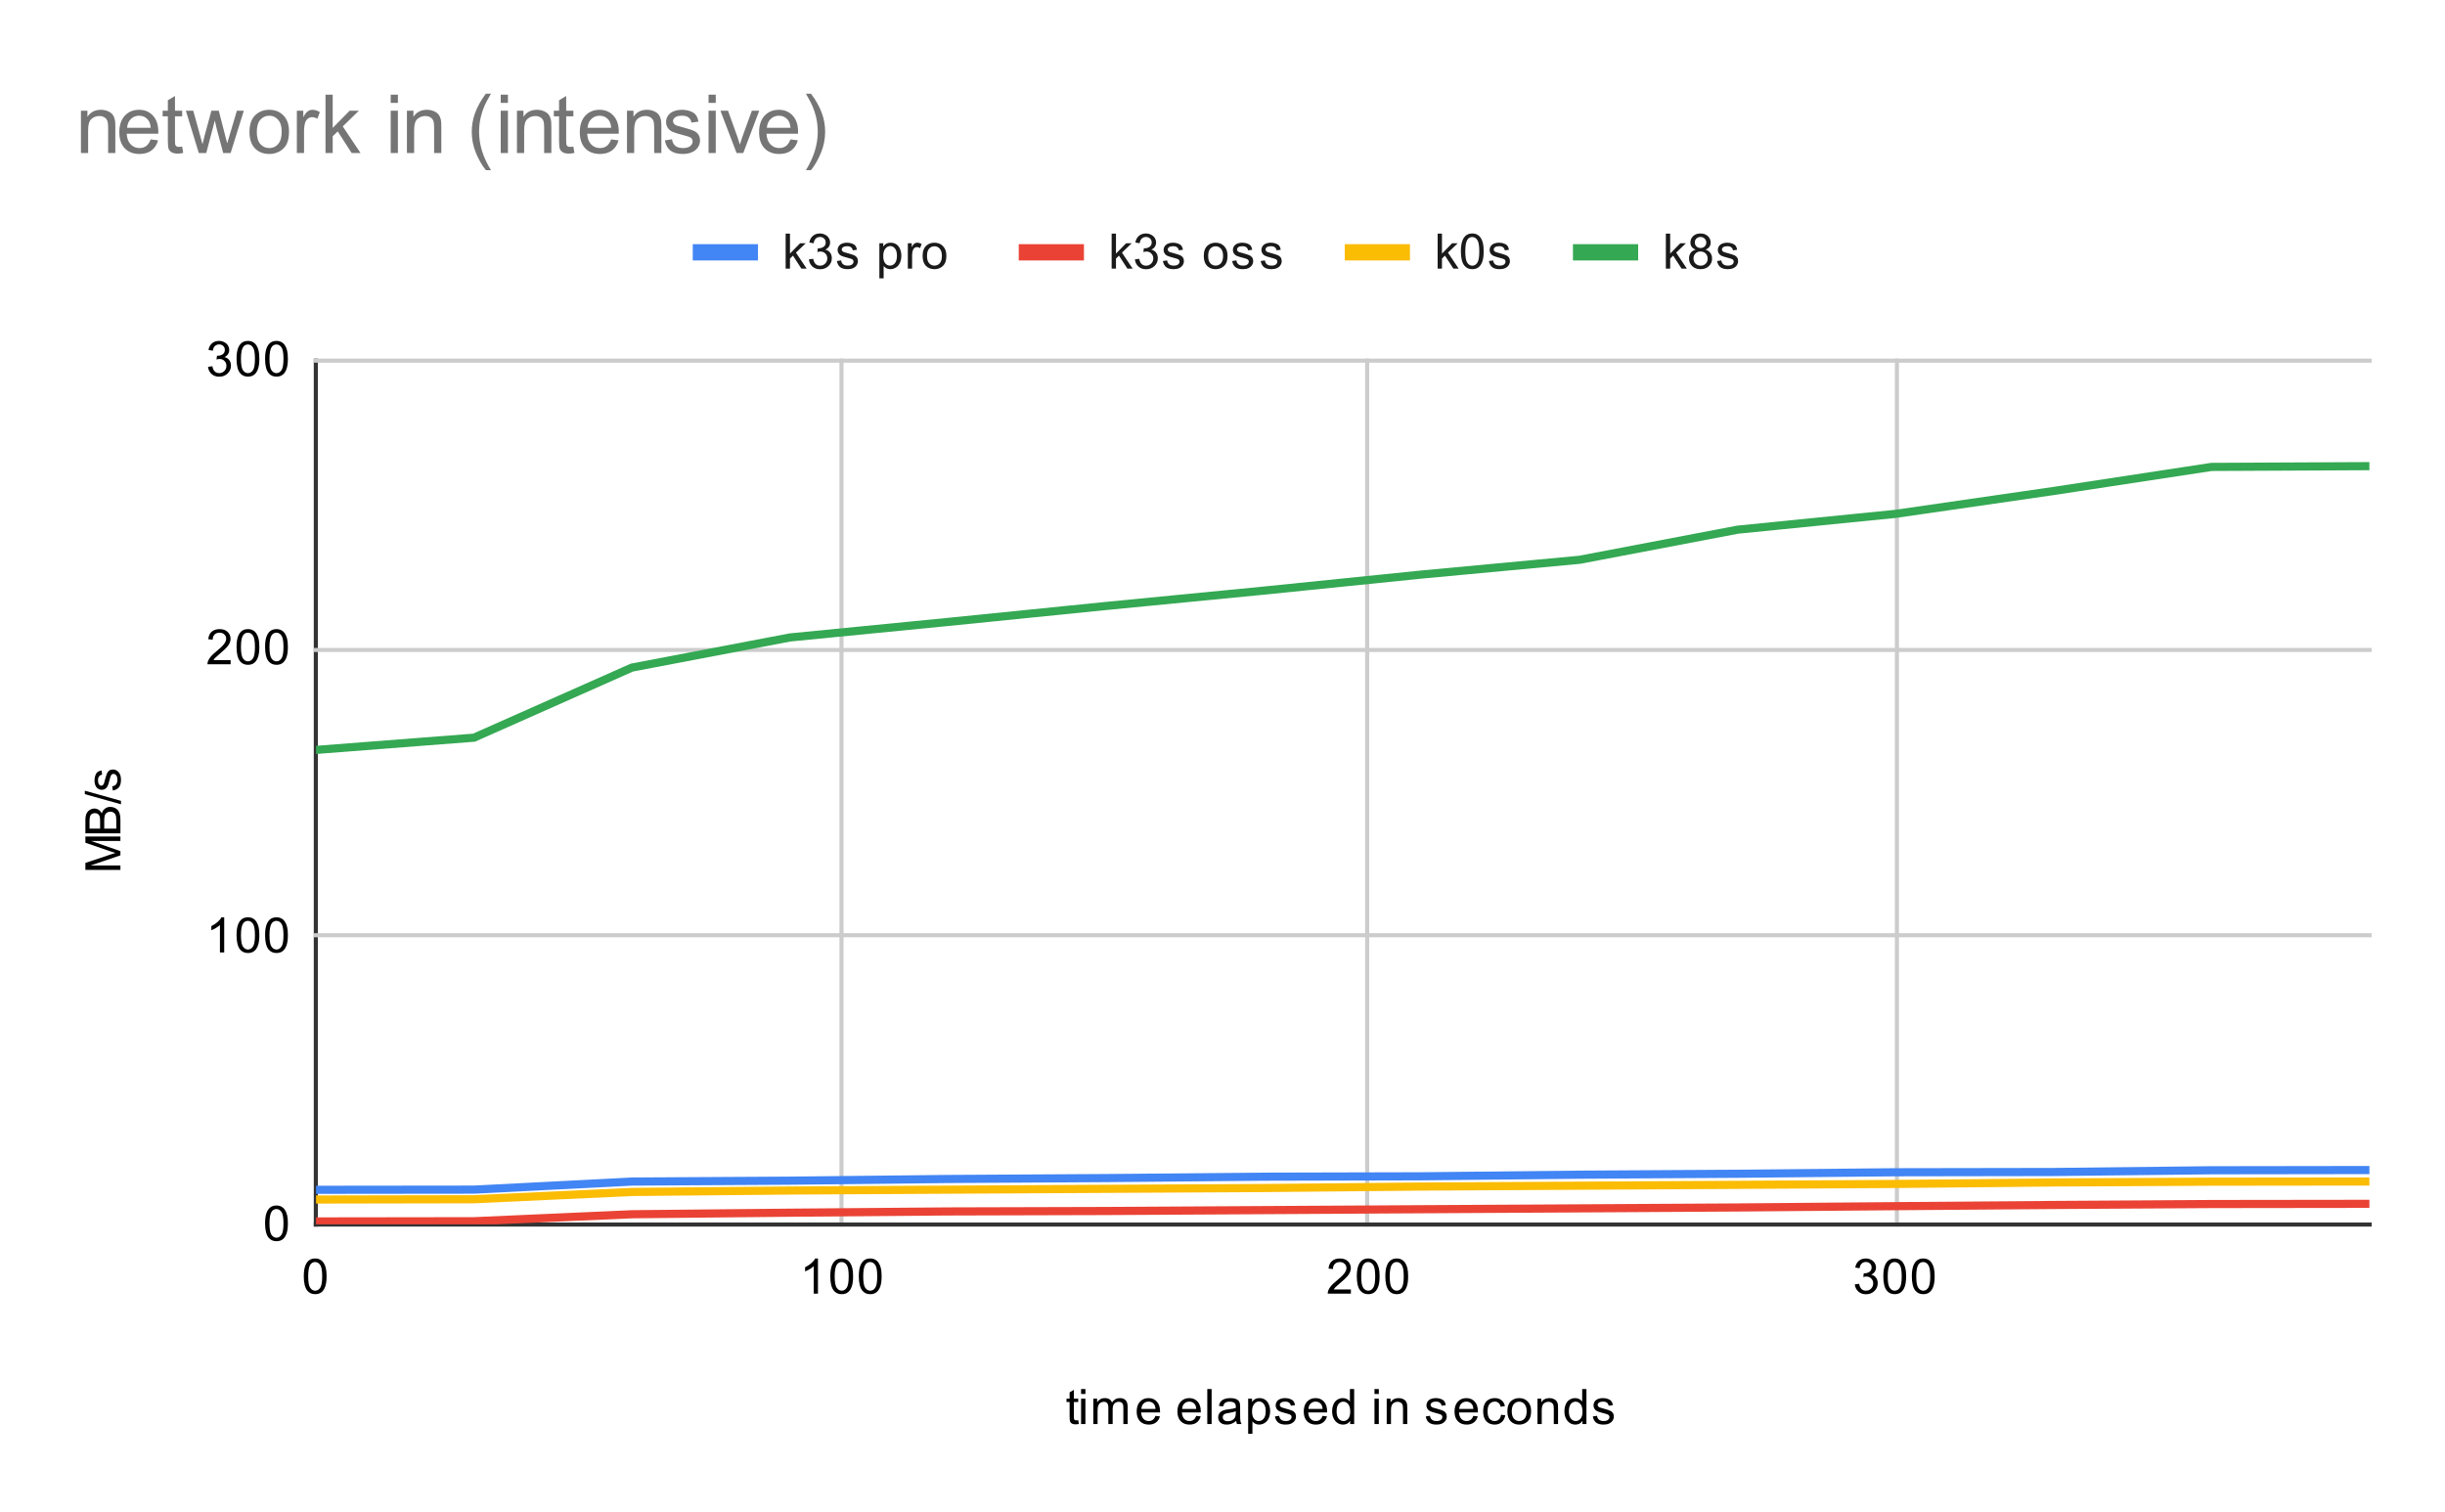 <svg version="1.1" viewBox="0.0 0.0 600.0 371.0" fill="none" stroke="none" stroke-linecap="square" stroke-miterlimit="10" width="600" height="371" xmlns:xlink="http://www.w3.org/1999/xlink" xmlns="http://www.w3.org/2000/svg"><path fill="#ffffff" d="M0 0L600.0 0L600.0 371.0L0 371.0L0 0Z" fill-rule="nonzero"/><path stroke="#333333" stroke-width="1.0" stroke-linecap="butt" d="M77.5 88.5L77.5 300.5" fill-rule="nonzero"/><path stroke="#cccccc" stroke-width="1.0" stroke-linecap="butt" d="M206.5 88.5L206.5 300.5" fill-rule="nonzero"/><path stroke="#cccccc" stroke-width="1.0" stroke-linecap="butt" d="M335.5 88.5L335.5 300.5" fill-rule="nonzero"/><path stroke="#cccccc" stroke-width="1.0" stroke-linecap="butt" d="M465.5 88.5L465.5 300.5" fill-rule="nonzero"/><path stroke="#333333" stroke-width="1.0" stroke-linecap="butt" d="M77.5 300.5L581.5 300.5" fill-rule="nonzero"/><path stroke="#cccccc" stroke-width="1.0" stroke-linecap="butt" d="M77.5 229.5L581.5 229.5" fill-rule="nonzero"/><path stroke="#cccccc" stroke-width="1.0" stroke-linecap="butt" d="M77.5 159.5L581.5 159.5" fill-rule="nonzero"/><path stroke="#cccccc" stroke-width="1.0" stroke-linecap="butt" d="M77.5 88.5L581.5 88.5" fill-rule="nonzero"/><clipPath id="id_0"><path d="M77.55 88.283L581.45 88.283L581.45 300.45L77.55 300.45L77.55 88.283Z" clip-rule="nonzero"/></clipPath><path stroke="#4285f4" stroke-width="2.0" stroke-linecap="butt" clip-path="url(#id_0)" d="M77.55 291.976L116.312 291.933L155.073 289.952L193.835 289.731L232.596 289.319L271.358 289.097L310.119 288.756L348.881 288.66L387.642 288.263L426.404 288.035L465.165 287.667L503.927 287.603L542.688 287.178L581.45 287.123" fill-rule="nonzero"/><path stroke="#ea4335" stroke-width="2.0" stroke-linecap="butt" clip-path="url(#id_0)" d="M77.55 299.736L116.312 299.683L155.073 297.972L193.835 297.592L232.596 297.283L271.358 297.177L310.119 296.959L348.881 296.739L387.642 296.529L426.404 296.308L465.165 295.99L503.927 295.7L542.688 295.465L581.45 295.417" fill-rule="nonzero"/><path stroke="#fbbc04" stroke-width="2.0" stroke-linecap="butt" clip-path="url(#id_0)" d="M77.55 294.36L116.312 294.289L155.073 292.505L193.835 292.151L232.596 291.94L271.358 291.738L310.119 291.539L348.881 291.174L387.642 290.969L426.404 290.756L465.165 290.537L503.927 290.175L542.688 289.98L581.45 289.935" fill-rule="nonzero"/><path stroke="#34a853" stroke-width="2.0" stroke-linecap="butt" clip-path="url(#id_0)" d="M77.55 184.027L116.312 181.025L155.073 163.821L193.835 156.433L232.596 152.624L271.358 148.712L310.119 144.936L348.881 140.989L387.642 137.369L426.404 129.982L465.165 126.1L503.927 120.489L542.688 114.579L581.45 114.391" fill-rule="nonzero"/><path fill="#000000" fill-opacity="0.0" clip-path="url(#id_0)" d="M80.55 291.976C80.55 293.633 79.207 294.976 77.55 294.976C75.893 294.976 74.55 293.633 74.55 291.976C74.55 290.319 75.893 288.976 77.55 288.976C79.207 288.976 80.55 290.319 80.55 291.976Z" fill-rule="nonzero"/><path fill="#000000" fill-opacity="0.0" clip-path="url(#id_0)" d="M119.312 291.933C119.312 293.589 117.968 294.933 116.312 294.933C114.655 294.933 113.312 293.589 113.312 291.933C113.312 290.276 114.655 288.933 116.312 288.933C117.968 288.933 119.312 290.276 119.312 291.933Z" fill-rule="nonzero"/><path fill="#000000" fill-opacity="0.0" clip-path="url(#id_0)" d="M158.073 289.952C158.073 291.609 156.73 292.952 155.073 292.952C153.416 292.952 152.073 291.609 152.073 289.952C152.073 288.295 153.416 286.952 155.073 286.952C156.73 286.952 158.073 288.295 158.073 289.952Z" fill-rule="nonzero"/><path fill="#000000" fill-opacity="0.0" clip-path="url(#id_0)" d="M196.835 289.731C196.835 291.388 195.491 292.731 193.835 292.731C192.178 292.731 190.835 291.388 190.835 289.731C190.835 288.074 192.178 286.731 193.835 286.731C195.491 286.731 196.835 288.074 196.835 289.731Z" fill-rule="nonzero"/><path fill="#000000" fill-opacity="0.0" clip-path="url(#id_0)" d="M235.596 289.319C235.596 290.976 234.253 292.319 232.596 292.319C230.939 292.319 229.596 290.976 229.596 289.319C229.596 287.663 230.939 286.319 232.596 286.319C234.253 286.319 235.596 287.663 235.596 289.319Z" fill-rule="nonzero"/><path fill="#000000" fill-opacity="0.0" clip-path="url(#id_0)" d="M274.358 289.097C274.358 290.754 273.015 292.097 271.358 292.097C269.701 292.097 268.358 290.754 268.358 289.097C268.358 287.441 269.701 286.097 271.358 286.097C273.015 286.097 274.358 287.441 274.358 289.097Z" fill-rule="nonzero"/><path fill="#000000" fill-opacity="0.0" clip-path="url(#id_0)" d="M313.119 288.756C313.119 290.413 311.776 291.756 310.119 291.756C308.462 291.756 307.119 290.413 307.119 288.756C307.119 287.099 308.462 285.756 310.119 285.756C311.776 285.756 313.119 287.099 313.119 288.756Z" fill-rule="nonzero"/><path fill="#000000" fill-opacity="0.0" clip-path="url(#id_0)" d="M351.881 288.66C351.881 290.317 350.538 291.66 348.881 291.66C347.224 291.66 345.881 290.317 345.881 288.66C345.881 287.003 347.224 285.66 348.881 285.66C350.538 285.66 351.881 287.003 351.881 288.66Z" fill-rule="nonzero"/><path fill="#000000" fill-opacity="0.0" clip-path="url(#id_0)" d="M390.642 288.263C390.642 289.92 389.299 291.263 387.642 291.263C385.985 291.263 384.642 289.92 384.642 288.263C384.642 286.606 385.985 285.263 387.642 285.263C389.299 285.263 390.642 286.606 390.642 288.263Z" fill-rule="nonzero"/><path fill="#000000" fill-opacity="0.0" clip-path="url(#id_0)" d="M429.404 288.035C429.404 289.692 428.061 291.035 426.404 291.035C424.747 291.035 423.404 289.692 423.404 288.035C423.404 286.378 424.747 285.035 426.404 285.035C428.061 285.035 429.404 286.378 429.404 288.035Z" fill-rule="nonzero"/><path fill="#000000" fill-opacity="0.0" clip-path="url(#id_0)" d="M468.165 287.667C468.165 289.324 466.822 290.667 465.165 290.667C463.509 290.667 462.165 289.324 462.165 287.667C462.165 286.01 463.509 284.667 465.165 284.667C466.822 284.667 468.165 286.01 468.165 287.667Z" fill-rule="nonzero"/><path fill="#000000" fill-opacity="0.0" clip-path="url(#id_0)" d="M506.927 287.603C506.927 289.26 505.584 290.603 503.927 290.603C502.27 290.603 500.927 289.26 500.927 287.603C500.927 285.946 502.27 284.603 503.927 284.603C505.584 284.603 506.927 285.946 506.927 287.603Z" fill-rule="nonzero"/><path fill="#000000" fill-opacity="0.0" clip-path="url(#id_0)" d="M545.688 287.178C545.688 288.834 544.345 290.178 542.688 290.178C541.032 290.178 539.688 288.834 539.688 287.178C539.688 285.521 541.032 284.178 542.688 284.178C544.345 284.178 545.688 285.521 545.688 287.178Z" fill-rule="nonzero"/><path fill="#000000" fill-opacity="0.0" clip-path="url(#id_0)" d="M584.45 287.123C584.45 288.78 583.107 290.123 581.45 290.123C579.793 290.123 578.45 288.78 578.45 287.123C578.45 285.466 579.793 284.123 581.45 284.123C583.107 284.123 584.45 285.466 584.45 287.123Z" fill-rule="nonzero"/><path fill="#000000" fill-opacity="0.0" clip-path="url(#id_0)" d="M80.55 299.736C80.55 301.393 79.207 302.736 77.55 302.736C75.893 302.736 74.55 301.393 74.55 299.736C74.55 298.079 75.893 296.736 77.55 296.736C79.207 296.736 80.55 298.079 80.55 299.736Z" fill-rule="nonzero"/><path fill="#000000" fill-opacity="0.0" clip-path="url(#id_0)" d="M119.312 299.683C119.312 301.339 117.968 302.683 116.312 302.683C114.655 302.683 113.312 301.339 113.312 299.683C113.312 298.026 114.655 296.683 116.312 296.683C117.968 296.683 119.312 298.026 119.312 299.683Z" fill-rule="nonzero"/><path fill="#000000" fill-opacity="0.0" clip-path="url(#id_0)" d="M158.073 297.972C158.073 299.629 156.73 300.972 155.073 300.972C153.416 300.972 152.073 299.629 152.073 297.972C152.073 296.315 153.416 294.972 155.073 294.972C156.73 294.972 158.073 296.315 158.073 297.972Z" fill-rule="nonzero"/><path fill="#000000" fill-opacity="0.0" clip-path="url(#id_0)" d="M196.835 297.592C196.835 299.249 195.491 300.592 193.835 300.592C192.178 300.592 190.835 299.249 190.835 297.592C190.835 295.935 192.178 294.592 193.835 294.592C195.491 294.592 196.835 295.935 196.835 297.592Z" fill-rule="nonzero"/><path fill="#000000" fill-opacity="0.0" clip-path="url(#id_0)" d="M235.596 297.283C235.596 298.94 234.253 300.283 232.596 300.283C230.939 300.283 229.596 298.94 229.596 297.283C229.596 295.626 230.939 294.283 232.596 294.283C234.253 294.283 235.596 295.626 235.596 297.283Z" fill-rule="nonzero"/><path fill="#000000" fill-opacity="0.0" clip-path="url(#id_0)" d="M274.358 297.177C274.358 298.834 273.015 300.177 271.358 300.177C269.701 300.177 268.358 298.834 268.358 297.177C268.358 295.52 269.701 294.177 271.358 294.177C273.015 294.177 274.358 295.52 274.358 297.177Z" fill-rule="nonzero"/><path fill="#000000" fill-opacity="0.0" clip-path="url(#id_0)" d="M313.119 296.959C313.119 298.616 311.776 299.959 310.119 299.959C308.462 299.959 307.119 298.616 307.119 296.959C307.119 295.302 308.462 293.959 310.119 293.959C311.776 293.959 313.119 295.302 313.119 296.959Z" fill-rule="nonzero"/><path fill="#000000" fill-opacity="0.0" clip-path="url(#id_0)" d="M351.881 296.739C351.881 298.396 350.538 299.739 348.881 299.739C347.224 299.739 345.881 298.396 345.881 296.739C345.881 295.082 347.224 293.739 348.881 293.739C350.538 293.739 351.881 295.082 351.881 296.739Z" fill-rule="nonzero"/><path fill="#000000" fill-opacity="0.0" clip-path="url(#id_0)" d="M390.642 296.529C390.642 298.186 389.299 299.529 387.642 299.529C385.985 299.529 384.642 298.186 384.642 296.529C384.642 294.872 385.985 293.529 387.642 293.529C389.299 293.529 390.642 294.872 390.642 296.529Z" fill-rule="nonzero"/><path fill="#000000" fill-opacity="0.0" clip-path="url(#id_0)" d="M429.404 296.308C429.404 297.965 428.061 299.308 426.404 299.308C424.747 299.308 423.404 297.965 423.404 296.308C423.404 294.651 424.747 293.308 426.404 293.308C428.061 293.308 429.404 294.651 429.404 296.308Z" fill-rule="nonzero"/><path fill="#000000" fill-opacity="0.0" clip-path="url(#id_0)" d="M468.165 295.99C468.165 297.647 466.822 298.99 465.165 298.99C463.509 298.99 462.165 297.647 462.165 295.99C462.165 294.333 463.509 292.99 465.165 292.99C466.822 292.99 468.165 294.333 468.165 295.99Z" fill-rule="nonzero"/><path fill="#000000" fill-opacity="0.0" clip-path="url(#id_0)" d="M506.927 295.7C506.927 297.357 505.584 298.7 503.927 298.7C502.27 298.7 500.927 297.357 500.927 295.7C500.927 294.043 502.27 292.7 503.927 292.7C505.584 292.7 506.927 294.043 506.927 295.7Z" fill-rule="nonzero"/><path fill="#000000" fill-opacity="0.0" clip-path="url(#id_0)" d="M545.688 295.465C545.688 297.121 544.345 298.465 542.688 298.465C541.032 298.465 539.688 297.121 539.688 295.465C539.688 293.808 541.032 292.465 542.688 292.465C544.345 292.465 545.688 293.808 545.688 295.465Z" fill-rule="nonzero"/><path fill="#000000" fill-opacity="0.0" clip-path="url(#id_0)" d="M584.45 295.417C584.45 297.074 583.107 298.417 581.45 298.417C579.793 298.417 578.45 297.074 578.45 295.417C578.45 293.76 579.793 292.417 581.45 292.417C583.107 292.417 584.45 293.76 584.45 295.417Z" fill-rule="nonzero"/><path fill="#000000" fill-opacity="0.0" clip-path="url(#id_0)" d="M80.55 294.36C80.55 296.017 79.207 297.36 77.55 297.36C75.893 297.36 74.55 296.017 74.55 294.36C74.55 292.703 75.893 291.36 77.55 291.36C79.207 291.36 80.55 292.703 80.55 294.36Z" fill-rule="nonzero"/><path fill="#000000" fill-opacity="0.0" clip-path="url(#id_0)" d="M119.312 294.289C119.312 295.946 117.968 297.289 116.312 297.289C114.655 297.289 113.312 295.946 113.312 294.289C113.312 292.632 114.655 291.289 116.312 291.289C117.968 291.289 119.312 292.632 119.312 294.289Z" fill-rule="nonzero"/><path fill="#000000" fill-opacity="0.0" clip-path="url(#id_0)" d="M158.073 292.505C158.073 294.162 156.73 295.505 155.073 295.505C153.416 295.505 152.073 294.162 152.073 292.505C152.073 290.848 153.416 289.505 155.073 289.505C156.73 289.505 158.073 290.848 158.073 292.505Z" fill-rule="nonzero"/><path fill="#000000" fill-opacity="0.0" clip-path="url(#id_0)" d="M196.835 292.151C196.835 293.808 195.491 295.151 193.835 295.151C192.178 295.151 190.835 293.808 190.835 292.151C190.835 290.494 192.178 289.151 193.835 289.151C195.491 289.151 196.835 290.494 196.835 292.151Z" fill-rule="nonzero"/><path fill="#000000" fill-opacity="0.0" clip-path="url(#id_0)" d="M235.596 291.94C235.596 293.597 234.253 294.94 232.596 294.94C230.939 294.94 229.596 293.597 229.596 291.94C229.596 290.283 230.939 288.94 232.596 288.94C234.253 288.94 235.596 290.283 235.596 291.94Z" fill-rule="nonzero"/><path fill="#000000" fill-opacity="0.0" clip-path="url(#id_0)" d="M274.358 291.738C274.358 293.395 273.015 294.738 271.358 294.738C269.701 294.738 268.358 293.395 268.358 291.738C268.358 290.081 269.701 288.738 271.358 288.738C273.015 288.738 274.358 290.081 274.358 291.738Z" fill-rule="nonzero"/><path fill="#000000" fill-opacity="0.0" clip-path="url(#id_0)" d="M313.119 291.539C313.119 293.196 311.776 294.539 310.119 294.539C308.462 294.539 307.119 293.196 307.119 291.539C307.119 289.882 308.462 288.539 310.119 288.539C311.776 288.539 313.119 289.882 313.119 291.539Z" fill-rule="nonzero"/><path fill="#000000" fill-opacity="0.0" clip-path="url(#id_0)" d="M351.881 291.174C351.881 292.831 350.538 294.174 348.881 294.174C347.224 294.174 345.881 292.831 345.881 291.174C345.881 289.517 347.224 288.174 348.881 288.174C350.538 288.174 351.881 289.517 351.881 291.174Z" fill-rule="nonzero"/><path fill="#000000" fill-opacity="0.0" clip-path="url(#id_0)" d="M390.642 290.969C390.642 292.626 389.299 293.969 387.642 293.969C385.985 293.969 384.642 292.626 384.642 290.969C384.642 289.312 385.985 287.969 387.642 287.969C389.299 287.969 390.642 289.312 390.642 290.969Z" fill-rule="nonzero"/><path fill="#000000" fill-opacity="0.0" clip-path="url(#id_0)" d="M429.404 290.756C429.404 292.413 428.061 293.756 426.404 293.756C424.747 293.756 423.404 292.413 423.404 290.756C423.404 289.099 424.747 287.756 426.404 287.756C428.061 287.756 429.404 289.099 429.404 290.756Z" fill-rule="nonzero"/><path fill="#000000" fill-opacity="0.0" clip-path="url(#id_0)" d="M468.165 290.537C468.165 292.194 466.822 293.537 465.165 293.537C463.509 293.537 462.165 292.194 462.165 290.537C462.165 288.88 463.509 287.537 465.165 287.537C466.822 287.537 468.165 288.88 468.165 290.537Z" fill-rule="nonzero"/><path fill="#000000" fill-opacity="0.0" clip-path="url(#id_0)" d="M506.927 290.175C506.927 291.832 505.584 293.175 503.927 293.175C502.27 293.175 500.927 291.832 500.927 290.175C500.927 288.518 502.27 287.175 503.927 287.175C505.584 287.175 506.927 288.518 506.927 290.175Z" fill-rule="nonzero"/><path fill="#000000" fill-opacity="0.0" clip-path="url(#id_0)" d="M545.688 289.98C545.688 291.637 544.345 292.98 542.688 292.98C541.032 292.98 539.688 291.637 539.688 289.98C539.688 288.323 541.032 286.98 542.688 286.98C544.345 286.98 545.688 288.323 545.688 289.98Z" fill-rule="nonzero"/><path fill="#000000" fill-opacity="0.0" clip-path="url(#id_0)" d="M584.45 289.935C584.45 291.592 583.107 292.935 581.45 292.935C579.793 292.935 578.45 291.592 578.45 289.935C578.45 288.278 579.793 286.935 581.45 286.935C583.107 286.935 584.45 288.278 584.45 289.935Z" fill-rule="nonzero"/><path fill="#000000" fill-opacity="0.0" clip-path="url(#id_0)" d="M80.55 184.027C80.55 185.684 79.207 187.027 77.55 187.027C75.893 187.027 74.55 185.684 74.55 184.027C74.55 182.37 75.893 181.027 77.55 181.027C79.207 181.027 80.55 182.37 80.55 184.027Z" fill-rule="nonzero"/><path fill="#000000" fill-opacity="0.0" clip-path="url(#id_0)" d="M119.312 181.025C119.312 182.682 117.968 184.025 116.312 184.025C114.655 184.025 113.312 182.682 113.312 181.025C113.312 179.368 114.655 178.025 116.312 178.025C117.968 178.025 119.312 179.368 119.312 181.025Z" fill-rule="nonzero"/><path fill="#000000" fill-opacity="0.0" clip-path="url(#id_0)" d="M158.073 163.821C158.073 165.478 156.73 166.821 155.073 166.821C153.416 166.821 152.073 165.478 152.073 163.821C152.073 162.164 153.416 160.821 155.073 160.821C156.73 160.821 158.073 162.164 158.073 163.821Z" fill-rule="nonzero"/><path fill="#000000" fill-opacity="0.0" clip-path="url(#id_0)" d="M196.835 156.433C196.835 158.089 195.491 159.433 193.835 159.433C192.178 159.433 190.835 158.089 190.835 156.433C190.835 154.776 192.178 153.433 193.835 153.433C195.491 153.433 196.835 154.776 196.835 156.433Z" fill-rule="nonzero"/><path fill="#000000" fill-opacity="0.0" clip-path="url(#id_0)" d="M235.596 152.624C235.596 154.281 234.253 155.624 232.596 155.624C230.939 155.624 229.596 154.281 229.596 152.624C229.596 150.967 230.939 149.624 232.596 149.624C234.253 149.624 235.596 150.967 235.596 152.624Z" fill-rule="nonzero"/><path fill="#000000" fill-opacity="0.0" clip-path="url(#id_0)" d="M274.358 148.712C274.358 150.369 273.015 151.712 271.358 151.712C269.701 151.712 268.358 150.369 268.358 148.712C268.358 147.055 269.701 145.712 271.358 145.712C273.015 145.712 274.358 147.055 274.358 148.712Z" fill-rule="nonzero"/><path fill="#000000" fill-opacity="0.0" clip-path="url(#id_0)" d="M313.119 144.936C313.119 146.593 311.776 147.936 310.119 147.936C308.462 147.936 307.119 146.593 307.119 144.936C307.119 143.279 308.462 141.936 310.119 141.936C311.776 141.936 313.119 143.279 313.119 144.936Z" fill-rule="nonzero"/><path fill="#000000" fill-opacity="0.0" clip-path="url(#id_0)" d="M351.881 140.989C351.881 142.645 350.538 143.989 348.881 143.989C347.224 143.989 345.881 142.645 345.881 140.989C345.881 139.332 347.224 137.989 348.881 137.989C350.538 137.989 351.881 139.332 351.881 140.989Z" fill-rule="nonzero"/><path fill="#000000" fill-opacity="0.0" clip-path="url(#id_0)" d="M390.642 137.369C390.642 139.026 389.299 140.369 387.642 140.369C385.985 140.369 384.642 139.026 384.642 137.369C384.642 135.712 385.985 134.369 387.642 134.369C389.299 134.369 390.642 135.712 390.642 137.369Z" fill-rule="nonzero"/><path fill="#000000" fill-opacity="0.0" clip-path="url(#id_0)" d="M429.404 129.982C429.404 131.639 428.061 132.982 426.404 132.982C424.747 132.982 423.404 131.639 423.404 129.982C423.404 128.325 424.747 126.982 426.404 126.982C428.061 126.982 429.404 128.325 429.404 129.982Z" fill-rule="nonzero"/><path fill="#000000" fill-opacity="0.0" clip-path="url(#id_0)" d="M468.165 126.1C468.165 127.757 466.822 129.1 465.165 129.1C463.509 129.1 462.165 127.757 462.165 126.1C462.165 124.443 463.509 123.1 465.165 123.1C466.822 123.1 468.165 124.443 468.165 126.1Z" fill-rule="nonzero"/><path fill="#000000" fill-opacity="0.0" clip-path="url(#id_0)" d="M506.927 120.489C506.927 122.146 505.584 123.489 503.927 123.489C502.27 123.489 500.927 122.146 500.927 120.489C500.927 118.833 502.27 117.489 503.927 117.489C505.584 117.489 506.927 118.833 506.927 120.489Z" fill-rule="nonzero"/><path fill="#000000" fill-opacity="0.0" clip-path="url(#id_0)" d="M545.688 114.579C545.688 116.236 544.345 117.579 542.688 117.579C541.032 117.579 539.688 116.236 539.688 114.579C539.688 112.922 541.032 111.579 542.688 111.579C544.345 111.579 545.688 112.922 545.688 114.579Z" fill-rule="nonzero"/><path fill="#000000" fill-opacity="0.0" clip-path="url(#id_0)" d="M584.45 114.391C584.45 116.048 583.107 117.391 581.45 117.391C579.793 117.391 578.45 116.048 578.45 114.391C578.45 112.734 579.793 111.391 581.45 111.391C583.107 111.391 584.45 112.734 584.45 114.391Z" fill-rule="nonzero"/><path fill="#000000" d="M264.594 348.512L264.75 349.434Q264.297 349.528 263.953 349.528Q263.375 349.528 263.062 349.356Q262.75 349.169 262.609 348.872Q262.484 348.575 262.484 347.622L262.484 344.044L261.719 344.044L261.719 343.231L262.484 343.231L262.484 341.684L263.531 341.059L263.531 343.231L264.594 343.231L264.594 344.044L263.531 344.044L263.531 347.684Q263.531 348.137 263.578 348.262Q263.641 348.387 263.766 348.466Q263.891 348.544 264.125 348.544Q264.312 348.544 264.594 348.512ZM265.297 342.075L265.297 340.856L266.359 340.856L266.359 342.075L265.297 342.075ZM265.297 349.45L265.297 343.231L266.359 343.231L266.359 349.45L265.297 349.45ZM268.297 349.45L268.297 343.231L269.234 343.231L269.234 344.106Q269.531 343.637 270.016 343.372Q270.5 343.091 271.125 343.091Q271.812 343.091 272.25 343.372Q272.703 343.653 272.875 344.169Q273.625 343.091 274.797 343.091Q275.734 343.091 276.219 343.606Q276.719 344.106 276.719 345.184L276.719 349.45L275.672 349.45L275.672 345.528Q275.672 344.903 275.562 344.622Q275.469 344.341 275.203 344.169Q274.938 343.997 274.562 343.997Q273.906 343.997 273.469 344.434Q273.047 344.872 273.047 345.841L273.047 349.45L271.984 349.45L271.984 345.403Q271.984 344.7 271.719 344.356Q271.469 343.997 270.891 343.997Q270.438 343.997 270.062 344.231Q269.688 344.466 269.516 344.919Q269.344 345.372 269.344 346.216L269.344 349.45L268.297 349.45ZM283.547 347.45L284.641 347.575Q284.391 348.528 283.688 349.059Q282.984 349.591 281.906 349.591Q280.547 349.591 279.734 348.747Q278.938 347.903 278.938 346.387Q278.938 344.825 279.75 343.966Q280.562 343.091 281.844 343.091Q283.094 343.091 283.875 343.934Q284.672 344.778 284.672 346.325Q284.672 346.419 284.672 346.606L280.031 346.606Q280.094 347.637 280.609 348.184Q281.125 348.716 281.906 348.716Q282.484 348.716 282.891 348.419Q283.312 348.106 283.547 347.45ZM280.094 345.747L283.562 345.747Q283.5 344.95 283.172 344.559Q282.656 343.95 281.859 343.95Q281.125 343.95 280.625 344.434Q280.141 344.919 280.094 345.747ZM293.547 347.45L294.641 347.575Q294.391 348.528 293.688 349.059Q292.984 349.591 291.906 349.591Q290.547 349.591 289.734 348.747Q288.938 347.903 288.938 346.387Q288.938 344.825 289.75 343.966Q290.562 343.091 291.844 343.091Q293.094 343.091 293.875 343.934Q294.672 344.778 294.672 346.325Q294.672 346.419 294.672 346.606L290.031 346.606Q290.094 347.637 290.609 348.184Q291.125 348.716 291.906 348.716Q292.484 348.716 292.891 348.419Q293.312 348.106 293.547 347.45ZM290.094 345.747L293.562 345.747Q293.5 344.95 293.172 344.559Q292.656 343.95 291.859 343.95Q291.125 343.95 290.625 344.434Q290.141 344.919 290.094 345.747ZM296.266 349.45L296.266 340.856L297.328 340.856L297.328 349.45L296.266 349.45ZM303.359 348.684Q302.766 349.184 302.219 349.387Q301.688 349.591 301.062 349.591Q300.031 349.591 299.484 349.091Q298.938 348.591 298.938 347.809Q298.938 347.356 299.141 346.981Q299.344 346.591 299.688 346.372Q300.031 346.137 300.453 346.028Q300.75 345.934 301.391 345.856Q302.656 345.716 303.266 345.497Q303.266 345.278 303.266 345.231Q303.266 344.575 302.969 344.309Q302.562 343.966 301.766 343.966Q301.031 343.966 300.672 344.231Q300.312 344.481 300.141 345.137L299.109 344.997Q299.25 344.341 299.578 343.934Q299.906 343.528 300.516 343.309Q301.125 343.091 301.922 343.091Q302.719 343.091 303.219 343.278Q303.719 343.466 303.953 343.747Q304.188 344.028 304.281 344.466Q304.328 344.731 304.328 345.434L304.328 346.841Q304.328 348.309 304.391 348.7Q304.469 349.091 304.672 349.45L303.562 349.45Q303.406 349.122 303.359 348.684ZM303.266 346.325Q302.688 346.559 301.547 346.731Q300.891 346.825 300.625 346.95Q300.359 347.059 300.203 347.278Q300.062 347.497 300.062 347.778Q300.062 348.2 300.375 348.481Q300.703 348.762 301.312 348.762Q301.922 348.762 302.391 348.497Q302.875 348.231 303.094 347.762Q303.266 347.403 303.266 346.716L303.266 346.325ZM306.297 351.841L306.297 343.231L307.25 343.231L307.25 344.028Q307.594 343.559 308.016 343.325Q308.453 343.091 309.062 343.091Q309.859 343.091 310.469 343.497Q311.078 343.903 311.375 344.653Q311.688 345.403 311.688 346.294Q311.688 347.247 311.344 348.012Q311.016 348.778 310.359 349.184Q309.703 349.591 308.984 349.591Q308.453 349.591 308.031 349.372Q307.609 349.137 307.344 348.809L307.344 351.841L306.297 351.841ZM307.25 346.372Q307.25 347.575 307.734 348.153Q308.219 348.716 308.906 348.716Q309.609 348.716 310.109 348.122Q310.609 347.528 310.609 346.278Q310.609 345.091 310.125 344.512Q309.641 343.919 308.953 343.919Q308.281 343.919 307.766 344.544Q307.25 345.169 307.25 346.372ZM312.875 347.591L313.906 347.434Q314.0 348.059 314.391 348.387Q314.797 348.716 315.531 348.716Q316.25 348.716 316.594 348.434Q316.953 348.137 316.953 347.731Q316.953 347.372 316.641 347.169Q316.422 347.028 315.562 346.809Q314.406 346.512 313.953 346.309Q313.516 346.091 313.281 345.716Q313.047 345.341 313.047 344.872Q313.047 344.466 313.234 344.106Q313.422 343.747 313.75 343.512Q314.0 343.341 314.422 343.216Q314.844 343.091 315.344 343.091Q316.062 343.091 316.609 343.309Q317.172 343.512 317.438 343.872Q317.703 344.231 317.797 344.825L316.766 344.966Q316.703 344.497 316.359 344.231Q316.031 343.95 315.406 343.95Q314.688 343.95 314.375 344.2Q314.062 344.434 314.062 344.762Q314.062 344.966 314.188 345.122Q314.328 345.294 314.594 345.403Q314.75 345.466 315.531 345.669Q316.656 345.981 317.094 346.169Q317.531 346.356 317.781 346.716Q318.031 347.075 318.031 347.622Q318.031 348.153 317.719 348.622Q317.422 349.075 316.844 349.341Q316.266 349.591 315.531 349.591Q314.312 349.591 313.672 349.091Q313.047 348.575 312.875 347.591ZM324.547 347.45L325.641 347.575Q325.391 348.528 324.688 349.059Q323.984 349.591 322.906 349.591Q321.547 349.591 320.734 348.747Q319.938 347.903 319.938 346.387Q319.938 344.825 320.75 343.966Q321.562 343.091 322.844 343.091Q324.094 343.091 324.875 343.934Q325.672 344.778 325.672 346.325Q325.672 346.419 325.672 346.606L321.031 346.606Q321.094 347.637 321.609 348.184Q322.125 348.716 322.906 348.716Q323.484 348.716 323.891 348.419Q324.312 348.106 324.547 347.45ZM321.094 345.747L324.562 345.747Q324.5 344.95 324.172 344.559Q323.656 343.95 322.859 343.95Q322.125 343.95 321.625 344.434Q321.141 344.919 321.094 345.747ZM331.328 349.45L331.328 348.669Q330.734 349.591 329.594 349.591Q328.844 349.591 328.219 349.184Q327.594 348.762 327.25 348.028Q326.906 347.294 326.906 346.341Q326.906 345.419 327.219 344.653Q327.531 343.887 328.156 343.497Q328.781 343.091 329.547 343.091Q330.109 343.091 330.547 343.325Q330.984 343.559 331.266 343.934L331.266 340.856L332.312 340.856L332.312 349.45L331.328 349.45ZM328.0 346.341Q328.0 347.544 328.5 348.137Q329.0 348.716 329.688 348.716Q330.375 348.716 330.859 348.153Q331.344 347.591 331.344 346.434Q331.344 345.153 330.844 344.559Q330.359 343.966 329.641 343.966Q328.938 343.966 328.469 344.544Q328.0 345.106 328.0 346.341ZM337.297 342.075L337.297 340.856L338.359 340.856L338.359 342.075L337.297 342.075ZM337.297 349.45L337.297 343.231L338.359 343.231L338.359 349.45L337.297 349.45ZM340.297 349.45L340.297 343.231L341.234 343.231L341.234 344.106Q341.922 343.091 343.219 343.091Q343.781 343.091 344.25 343.294Q344.734 343.497 344.969 343.825Q345.203 344.153 345.297 344.591Q345.344 344.887 345.344 345.622L345.344 349.45L344.297 349.45L344.297 345.669Q344.297 345.012 344.172 344.7Q344.047 344.387 343.734 344.2Q343.422 343.997 343.0 343.997Q342.328 343.997 341.828 344.434Q341.344 344.856 341.344 346.044L341.344 349.45L340.297 349.45ZM349.875 347.591L350.906 347.434Q351.0 348.059 351.391 348.387Q351.797 348.716 352.531 348.716Q353.25 348.716 353.594 348.434Q353.953 348.137 353.953 347.731Q353.953 347.372 353.641 347.169Q353.422 347.028 352.562 346.809Q351.406 346.512 350.953 346.309Q350.516 346.091 350.281 345.716Q350.047 345.341 350.047 344.872Q350.047 344.466 350.234 344.106Q350.422 343.747 350.75 343.512Q351.0 343.341 351.422 343.216Q351.844 343.091 352.344 343.091Q353.062 343.091 353.609 343.309Q354.172 343.512 354.438 343.872Q354.703 344.231 354.797 344.825L353.766 344.966Q353.703 344.497 353.359 344.231Q353.031 343.95 352.406 343.95Q351.688 343.95 351.375 344.2Q351.062 344.434 351.062 344.762Q351.062 344.966 351.188 345.122Q351.328 345.294 351.594 345.403Q351.75 345.466 352.531 345.669Q353.656 345.981 354.094 346.169Q354.531 346.356 354.781 346.716Q355.031 347.075 355.031 347.622Q355.031 348.153 354.719 348.622Q354.422 349.075 353.844 349.341Q353.266 349.591 352.531 349.591Q351.312 349.591 350.672 349.091Q350.047 348.575 349.875 347.591ZM361.547 347.45L362.641 347.575Q362.391 348.528 361.688 349.059Q360.984 349.591 359.906 349.591Q358.547 349.591 357.734 348.747Q356.938 347.903 356.938 346.387Q356.938 344.825 357.75 343.966Q358.562 343.091 359.844 343.091Q361.094 343.091 361.875 343.934Q362.672 344.778 362.672 346.325Q362.672 346.419 362.672 346.606L358.031 346.606Q358.094 347.637 358.609 348.184Q359.125 348.716 359.906 348.716Q360.484 348.716 360.891 348.419Q361.312 348.106 361.547 347.45ZM358.094 345.747L361.562 345.747Q361.5 344.95 361.172 344.559Q360.656 343.95 359.859 343.95Q359.125 343.95 358.625 344.434Q358.141 344.919 358.094 345.747ZM368.359 347.169L369.391 347.309Q369.219 348.372 368.516 348.981Q367.812 349.591 366.797 349.591Q365.516 349.591 364.734 348.762Q363.969 347.919 363.969 346.356Q363.969 345.356 364.297 344.606Q364.641 343.841 365.312 343.466Q366.0 343.091 366.812 343.091Q367.812 343.091 368.453 343.606Q369.109 344.106 369.297 345.059L368.266 345.216Q368.125 344.591 367.75 344.278Q367.375 343.95 366.844 343.95Q366.047 343.95 365.547 344.528Q365.047 345.091 365.047 346.325Q365.047 347.591 365.531 348.153Q366.016 348.716 366.781 348.716Q367.406 348.716 367.812 348.341Q368.234 347.966 368.359 347.169ZM369.906 346.341Q369.906 344.606 370.859 343.778Q371.656 343.091 372.812 343.091Q374.094 343.091 374.906 343.934Q375.734 344.762 375.734 346.247Q375.734 347.45 375.375 348.137Q375.016 348.825 374.312 349.216Q373.625 349.591 372.812 349.591Q371.516 349.591 370.703 348.762Q369.906 347.919 369.906 346.341ZM370.984 346.341Q370.984 347.528 371.5 348.122Q372.031 348.716 372.812 348.716Q373.609 348.716 374.125 348.122Q374.641 347.528 374.641 346.309Q374.641 345.153 374.109 344.559Q373.594 343.966 372.812 343.966Q372.031 343.966 371.5 344.559Q370.984 345.137 370.984 346.341ZM377.297 349.45L377.297 343.231L378.234 343.231L378.234 344.106Q378.922 343.091 380.219 343.091Q380.781 343.091 381.25 343.294Q381.734 343.497 381.969 343.825Q382.203 344.153 382.297 344.591Q382.344 344.887 382.344 345.622L382.344 349.45L381.297 349.45L381.297 345.669Q381.297 345.012 381.172 344.7Q381.047 344.387 380.734 344.2Q380.422 343.997 380.0 343.997Q379.328 343.997 378.828 344.434Q378.344 344.856 378.344 346.044L378.344 349.45L377.297 349.45ZM388.328 349.45L388.328 348.669Q387.734 349.591 386.594 349.591Q385.844 349.591 385.219 349.184Q384.594 348.762 384.25 348.028Q383.906 347.294 383.906 346.341Q383.906 345.419 384.219 344.653Q384.531 343.887 385.156 343.497Q385.781 343.091 386.547 343.091Q387.109 343.091 387.547 343.325Q387.984 343.559 388.266 343.934L388.266 340.856L389.312 340.856L389.312 349.45L388.328 349.45ZM385.0 346.341Q385.0 347.544 385.5 348.137Q386.0 348.716 386.688 348.716Q387.375 348.716 387.859 348.153Q388.344 347.591 388.344 346.434Q388.344 345.153 387.844 344.559Q387.359 343.966 386.641 343.966Q385.938 343.966 385.469 344.544Q385.0 345.106 385.0 346.341ZM390.875 347.591L391.906 347.434Q392.0 348.059 392.391 348.387Q392.797 348.716 393.531 348.716Q394.25 348.716 394.594 348.434Q394.953 348.137 394.953 347.731Q394.953 347.372 394.641 347.169Q394.422 347.028 393.562 346.809Q392.406 346.512 391.953 346.309Q391.516 346.091 391.281 345.716Q391.047 345.341 391.047 344.872Q391.047 344.466 391.234 344.106Q391.422 343.747 391.75 343.512Q392.0 343.341 392.422 343.216Q392.844 343.091 393.344 343.091Q394.062 343.091 394.609 343.309Q395.172 343.512 395.438 343.872Q395.703 344.231 395.797 344.825L394.766 344.966Q394.703 344.497 394.359 344.231Q394.031 343.95 393.406 343.95Q392.688 343.95 392.375 344.2Q392.062 344.434 392.062 344.762Q392.062 344.966 392.188 345.122Q392.328 345.294 392.594 345.403Q392.75 345.466 393.531 345.669Q394.656 345.981 395.094 346.169Q395.531 346.356 395.781 346.716Q396.031 347.075 396.031 347.622Q396.031 348.153 395.719 348.622Q395.422 349.075 394.844 349.341Q394.266 349.591 393.531 349.591Q392.312 349.591 391.672 349.091Q391.047 348.575 390.875 347.591Z" fill-rule="nonzero"/><path fill="#000000" d="M29.55 213.476L20.956 213.476L20.956 211.757L27.034 209.726Q27.894 209.445 28.316 209.32Q27.847 209.179 26.941 208.867L20.956 206.804L20.956 205.273L29.55 205.273L29.55 206.367L22.363 206.367L29.55 208.867L29.55 209.898L22.238 212.382L29.55 212.382L29.55 213.476ZM29.55 204.492L20.956 204.492L20.956 201.257Q20.956 200.273 21.222 199.679Q21.488 199.085 22.034 198.757Q22.566 198.414 23.159 198.414Q23.706 198.414 24.191 198.71Q24.675 199.007 24.972 199.617Q25.206 198.835 25.769 198.429Q26.316 198.007 27.066 198.007Q27.659 198.007 28.191 198.257Q28.706 198.507 28.988 198.882Q29.269 199.257 29.409 199.835Q29.55 200.398 29.55 201.21L29.55 204.492ZM24.566 203.351L24.566 201.492Q24.566 200.742 24.472 200.414Q24.347 199.976 24.05 199.757Q23.738 199.539 23.284 199.539Q22.863 199.539 22.534 199.742Q22.206 199.945 22.097 200.335Q21.972 200.71 21.972 201.632L21.972 203.351L24.566 203.351ZM28.534 203.351L28.534 201.21Q28.534 200.664 28.488 200.445Q28.425 200.039 28.269 199.789Q28.097 199.523 27.784 199.351Q27.472 199.179 27.066 199.179Q26.581 199.179 26.222 199.429Q25.863 199.664 25.722 200.101Q25.581 200.539 25.581 201.367L25.581 203.351L28.534 203.351ZM29.691 197.367L20.816 194.882L20.816 194.039L29.691 196.523L29.691 197.367ZM27.691 193.992L27.534 192.96Q28.159 192.867 28.488 192.476Q28.816 192.07 28.816 191.335Q28.816 190.617 28.534 190.273Q28.238 189.914 27.831 189.914Q27.472 189.914 27.269 190.226Q27.128 190.445 26.909 191.304Q26.613 192.46 26.409 192.914Q26.191 193.351 25.816 193.585Q25.441 193.82 24.972 193.82Q24.566 193.82 24.206 193.632Q23.847 193.445 23.613 193.117Q23.441 192.867 23.316 192.445Q23.191 192.023 23.191 191.523Q23.191 190.804 23.409 190.257Q23.613 189.695 23.972 189.429Q24.331 189.164 24.925 189.07L25.066 190.101Q24.597 190.164 24.331 190.507Q24.05 190.835 24.05 191.46Q24.05 192.179 24.3 192.492Q24.534 192.804 24.863 192.804Q25.066 192.804 25.222 192.679Q25.394 192.539 25.503 192.273Q25.566 192.117 25.769 191.335Q26.081 190.21 26.269 189.773Q26.456 189.335 26.816 189.085Q27.175 188.835 27.722 188.835Q28.253 188.835 28.722 189.148Q29.175 189.445 29.441 190.023Q29.691 190.601 29.691 191.335Q29.691 192.554 29.191 193.195Q28.675 193.82 27.691 193.992Z" fill-rule="nonzero"/><path fill="#000000" d="M65.05 300.216Q65.05 298.684 65.362 297.762Q65.675 296.825 66.284 296.325Q66.909 295.825 67.847 295.825Q68.534 295.825 69.05 296.106Q69.581 296.387 69.925 296.919Q70.269 297.434 70.456 298.184Q70.644 298.934 70.644 300.216Q70.644 301.731 70.331 302.653Q70.034 303.575 69.409 304.091Q68.8 304.591 67.847 304.591Q66.612 304.591 65.894 303.7Q65.05 302.637 65.05 300.216ZM66.128 300.216Q66.128 302.325 66.628 303.028Q67.128 303.731 67.847 303.731Q68.581 303.731 69.066 303.028Q69.566 302.325 69.566 300.216Q69.566 298.091 69.066 297.403Q68.581 296.7 67.831 296.7Q67.112 296.7 66.675 297.309Q66.128 298.091 66.128 300.216Z" fill-rule="nonzero"/><path fill="#000000" d="M55.019 233.728L53.972 233.728L53.972 227.009Q53.581 227.368 52.956 227.743Q52.347 228.103 51.862 228.275L51.862 227.259Q52.737 226.837 53.394 226.259Q54.066 225.665 54.347 225.103L55.019 225.103L55.019 233.728ZM58.05 229.493Q58.05 227.962 58.362 227.04Q58.675 226.103 59.284 225.603Q59.909 225.103 60.847 225.103Q61.534 225.103 62.05 225.384Q62.581 225.665 62.925 226.197Q63.269 226.712 63.456 227.462Q63.644 228.212 63.644 229.493Q63.644 231.009 63.331 231.931Q63.034 232.853 62.409 233.368Q61.8 233.868 60.847 233.868Q59.612 233.868 58.894 232.978Q58.05 231.915 58.05 229.493ZM59.128 229.493Q59.128 231.603 59.628 232.306Q60.128 233.009 60.847 233.009Q61.581 233.009 62.066 232.306Q62.566 231.603 62.566 229.493Q62.566 227.368 62.066 226.681Q61.581 225.978 60.831 225.978Q60.112 225.978 59.675 226.587Q59.128 227.368 59.128 229.493ZM65.05 229.493Q65.05 227.962 65.362 227.04Q65.675 226.103 66.284 225.603Q66.909 225.103 67.847 225.103Q68.534 225.103 69.05 225.384Q69.581 225.665 69.925 226.197Q70.269 226.712 70.456 227.462Q70.644 228.212 70.644 229.493Q70.644 231.009 70.331 231.931Q70.034 232.853 69.409 233.368Q68.8 233.868 67.847 233.868Q66.612 233.868 65.894 232.978Q65.05 231.915 65.05 229.493ZM66.128 229.493Q66.128 231.603 66.628 232.306Q67.128 233.009 67.847 233.009Q68.581 233.009 69.066 232.306Q69.566 231.603 69.566 229.493Q69.566 227.368 69.066 226.681Q68.581 225.978 67.831 225.978Q67.112 225.978 66.675 226.587Q66.128 227.368 66.128 229.493Z" fill-rule="nonzero"/><path fill="#000000" d="M56.597 161.99L56.597 163.006L50.909 163.006Q50.909 162.631 51.034 162.271Q51.253 161.693 51.722 161.131Q52.206 160.568 53.112 159.834Q54.519 158.677 55.003 158.006Q55.503 157.334 55.503 156.74Q55.503 156.115 55.05 155.693Q54.597 155.256 53.878 155.256Q53.112 155.256 52.659 155.709Q52.206 156.162 52.191 156.974L51.112 156.865Q51.222 155.646 51.941 155.021Q52.675 154.381 53.909 154.381Q55.144 154.381 55.862 155.068Q56.581 155.756 56.581 156.771Q56.581 157.287 56.362 157.787Q56.159 158.271 55.659 158.834Q55.175 159.381 54.05 160.334Q53.097 161.131 52.816 161.427Q52.55 161.709 52.378 161.99L56.597 161.99ZM58.05 158.771Q58.05 157.24 58.362 156.318Q58.675 155.381 59.284 154.881Q59.909 154.381 60.847 154.381Q61.534 154.381 62.05 154.662Q62.581 154.943 62.925 155.474Q63.269 155.99 63.456 156.74Q63.644 157.49 63.644 158.771Q63.644 160.287 63.331 161.209Q63.034 162.131 62.409 162.646Q61.8 163.146 60.847 163.146Q59.612 163.146 58.894 162.256Q58.05 161.193 58.05 158.771ZM59.128 158.771Q59.128 160.881 59.628 161.584Q60.128 162.287 60.847 162.287Q61.581 162.287 62.066 161.584Q62.566 160.881 62.566 158.771Q62.566 156.646 62.066 155.959Q61.581 155.256 60.831 155.256Q60.112 155.256 59.675 155.865Q59.128 156.646 59.128 158.771ZM65.05 158.771Q65.05 157.24 65.362 156.318Q65.675 155.381 66.284 154.881Q66.909 154.381 67.847 154.381Q68.534 154.381 69.05 154.662Q69.581 154.943 69.925 155.474Q70.269 155.99 70.456 156.74Q70.644 157.49 70.644 158.771Q70.644 160.287 70.331 161.209Q70.034 162.131 69.409 162.646Q68.8 163.146 67.847 163.146Q66.612 163.146 65.894 162.256Q65.05 161.193 65.05 158.771ZM66.128 158.771Q66.128 160.881 66.628 161.584Q67.128 162.287 67.847 162.287Q68.581 162.287 69.066 161.584Q69.566 160.881 69.566 158.771Q69.566 156.646 69.066 155.959Q68.581 155.256 67.831 155.256Q67.112 155.256 66.675 155.865Q66.128 156.646 66.128 158.771Z" fill-rule="nonzero"/><path fill="#000000" d="M51.05 90.018L52.112 89.877Q52.284 90.768 52.722 91.174Q53.159 91.565 53.784 91.565Q54.534 91.565 55.05 91.049Q55.566 90.533 55.566 89.768Q55.566 89.049 55.081 88.58Q54.612 88.096 53.878 88.096Q53.581 88.096 53.128 88.221L53.253 87.283Q53.362 87.299 53.425 87.299Q54.097 87.299 54.628 86.955Q55.175 86.596 55.175 85.861Q55.175 85.283 54.784 84.908Q54.394 84.518 53.769 84.518Q53.159 84.518 52.737 84.908Q52.331 85.299 52.222 86.065L51.159 85.877Q51.347 84.83 52.034 84.252Q52.722 83.658 53.737 83.658Q54.441 83.658 55.034 83.971Q55.628 84.268 55.941 84.783Q56.253 85.299 56.253 85.893Q56.253 86.44 55.956 86.908Q55.659 87.361 55.081 87.627Q55.831 87.799 56.253 88.361Q56.675 88.908 56.675 89.752Q56.675 90.877 55.847 91.658Q55.034 92.44 53.784 92.44Q52.659 92.44 51.909 91.768Q51.159 91.08 51.05 90.018ZM58.05 88.049Q58.05 86.518 58.362 85.596Q58.675 84.658 59.284 84.158Q59.909 83.658 60.847 83.658Q61.534 83.658 62.05 83.94Q62.581 84.221 62.925 84.752Q63.269 85.268 63.456 86.018Q63.644 86.768 63.644 88.049Q63.644 89.565 63.331 90.486Q63.034 91.408 62.409 91.924Q61.8 92.424 60.847 92.424Q59.612 92.424 58.894 91.533Q58.05 90.471 58.05 88.049ZM59.128 88.049Q59.128 90.158 59.628 90.861Q60.128 91.565 60.847 91.565Q61.581 91.565 62.066 90.861Q62.566 90.158 62.566 88.049Q62.566 85.924 62.066 85.236Q61.581 84.533 60.831 84.533Q60.112 84.533 59.675 85.143Q59.128 85.924 59.128 88.049ZM65.05 88.049Q65.05 86.518 65.362 85.596Q65.675 84.658 66.284 84.158Q66.909 83.658 67.847 83.658Q68.534 83.658 69.05 83.94Q69.581 84.221 69.925 84.752Q70.269 85.268 70.456 86.018Q70.644 86.768 70.644 88.049Q70.644 89.565 70.331 90.486Q70.034 91.408 69.409 91.924Q68.8 92.424 67.847 92.424Q66.612 92.424 65.894 91.533Q65.05 90.471 65.05 88.049ZM66.128 88.049Q66.128 90.158 66.628 90.861Q67.128 91.565 67.847 91.565Q68.581 91.565 69.066 90.861Q69.566 90.158 69.566 88.049Q69.566 85.924 69.066 85.236Q68.581 84.533 67.831 84.533Q67.112 84.533 66.675 85.143Q66.128 85.924 66.128 88.049Z" fill-rule="nonzero"/><path fill="#000000" d="M74.55 313.216Q74.55 311.684 74.862 310.762Q75.175 309.825 75.784 309.325Q76.409 308.825 77.347 308.825Q78.034 308.825 78.55 309.106Q79.081 309.387 79.425 309.919Q79.769 310.434 79.956 311.184Q80.144 311.934 80.144 313.216Q80.144 314.731 79.831 315.653Q79.534 316.575 78.909 317.091Q78.3 317.591 77.347 317.591Q76.112 317.591 75.394 316.7Q74.55 315.637 74.55 313.216ZM75.628 313.216Q75.628 315.325 76.128 316.028Q76.628 316.731 77.347 316.731Q78.081 316.731 78.566 316.028Q79.066 315.325 79.066 313.216Q79.066 311.091 78.566 310.403Q78.081 309.7 77.331 309.7Q76.612 309.7 76.175 310.309Q75.628 311.091 75.628 313.216Z" fill-rule="nonzero"/><path fill="#000000" d="M200.724 317.45L199.677 317.45L199.677 310.731Q199.286 311.091 198.661 311.466Q198.052 311.825 197.568 311.997L197.568 310.981Q198.443 310.559 199.099 309.981Q199.771 309.387 200.052 308.825L200.724 308.825L200.724 317.45ZM203.755 313.216Q203.755 311.684 204.068 310.762Q204.38 309.825 204.989 309.325Q205.614 308.825 206.552 308.825Q207.239 308.825 207.755 309.106Q208.286 309.387 208.63 309.919Q208.974 310.434 209.161 311.184Q209.349 311.934 209.349 313.216Q209.349 314.731 209.036 315.653Q208.739 316.575 208.114 317.091Q207.505 317.591 206.552 317.591Q205.318 317.591 204.599 316.7Q203.755 315.637 203.755 313.216ZM204.833 313.216Q204.833 315.325 205.333 316.028Q205.833 316.731 206.552 316.731Q207.286 316.731 207.771 316.028Q208.271 315.325 208.271 313.216Q208.271 311.091 207.771 310.403Q207.286 309.7 206.536 309.7Q205.818 309.7 205.38 310.309Q204.833 311.091 204.833 313.216ZM210.755 313.216Q210.755 311.684 211.068 310.762Q211.38 309.825 211.989 309.325Q212.614 308.825 213.552 308.825Q214.239 308.825 214.755 309.106Q215.286 309.387 215.63 309.919Q215.974 310.434 216.161 311.184Q216.349 311.934 216.349 313.216Q216.349 314.731 216.036 315.653Q215.739 316.575 215.114 317.091Q214.505 317.591 213.552 317.591Q212.318 317.591 211.599 316.7Q210.755 315.637 210.755 313.216ZM211.833 313.216Q211.833 315.325 212.333 316.028Q212.833 316.731 213.552 316.731Q214.286 316.731 214.771 316.028Q215.271 315.325 215.271 313.216Q215.271 311.091 214.771 310.403Q214.286 309.7 213.536 309.7Q212.818 309.7 212.38 310.309Q211.833 311.091 211.833 313.216Z" fill-rule="nonzero"/><path fill="#000000" d="M331.507 316.434L331.507 317.45L325.82 317.45Q325.82 317.075 325.945 316.716Q326.163 316.137 326.632 315.575Q327.117 315.012 328.023 314.278Q329.429 313.122 329.913 312.45Q330.413 311.778 330.413 311.184Q330.413 310.559 329.96 310.137Q329.507 309.7 328.788 309.7Q328.023 309.7 327.57 310.153Q327.117 310.606 327.101 311.419L326.023 311.309Q326.132 310.091 326.851 309.466Q327.585 308.825 328.82 308.825Q330.054 308.825 330.773 309.512Q331.492 310.2 331.492 311.216Q331.492 311.731 331.273 312.231Q331.07 312.716 330.57 313.278Q330.085 313.825 328.96 314.778Q328.007 315.575 327.726 315.872Q327.46 316.153 327.288 316.434L331.507 316.434ZM332.96 313.216Q332.96 311.684 333.273 310.762Q333.585 309.825 334.195 309.325Q334.82 308.825 335.757 308.825Q336.445 308.825 336.96 309.106Q337.492 309.387 337.835 309.919Q338.179 310.434 338.367 311.184Q338.554 311.934 338.554 313.216Q338.554 314.731 338.242 315.653Q337.945 316.575 337.32 317.091Q336.71 317.591 335.757 317.591Q334.523 317.591 333.804 316.7Q332.96 315.637 332.96 313.216ZM334.038 313.216Q334.038 315.325 334.538 316.028Q335.038 316.731 335.757 316.731Q336.492 316.731 336.976 316.028Q337.476 315.325 337.476 313.216Q337.476 311.091 336.976 310.403Q336.492 309.7 335.742 309.7Q335.023 309.7 334.585 310.309Q334.038 311.091 334.038 313.216ZM339.96 313.216Q339.96 311.684 340.273 310.762Q340.585 309.825 341.195 309.325Q341.82 308.825 342.757 308.825Q343.445 308.825 343.96 309.106Q344.492 309.387 344.835 309.919Q345.179 310.434 345.367 311.184Q345.554 311.934 345.554 313.216Q345.554 314.731 345.242 315.653Q344.945 316.575 344.32 317.091Q343.71 317.591 342.757 317.591Q341.523 317.591 340.804 316.7Q339.96 315.637 339.96 313.216ZM341.038 313.216Q341.038 315.325 341.538 316.028Q342.038 316.731 342.757 316.731Q343.492 316.731 343.976 316.028Q344.476 315.325 344.476 313.216Q344.476 311.091 343.976 310.403Q343.492 309.7 342.742 309.7Q342.023 309.7 341.585 310.309Q341.038 311.091 341.038 313.216Z" fill-rule="nonzero"/><path fill="#000000" d="M455.165 315.184L456.228 315.044Q456.4 315.934 456.837 316.341Q457.275 316.731 457.9 316.731Q458.65 316.731 459.165 316.216Q459.681 315.7 459.681 314.934Q459.681 314.216 459.197 313.747Q458.728 313.262 457.993 313.262Q457.697 313.262 457.243 313.387L457.368 312.45Q457.478 312.466 457.54 312.466Q458.212 312.466 458.743 312.122Q459.29 311.762 459.29 311.028Q459.29 310.45 458.9 310.075Q458.509 309.684 457.884 309.684Q457.275 309.684 456.853 310.075Q456.447 310.466 456.337 311.231L455.275 311.044Q455.462 309.997 456.15 309.419Q456.837 308.825 457.853 308.825Q458.556 308.825 459.15 309.137Q459.743 309.434 460.056 309.95Q460.368 310.466 460.368 311.059Q460.368 311.606 460.072 312.075Q459.775 312.528 459.197 312.794Q459.947 312.966 460.368 313.528Q460.79 314.075 460.79 314.919Q460.79 316.044 459.962 316.825Q459.15 317.606 457.9 317.606Q456.775 317.606 456.025 316.934Q455.275 316.247 455.165 315.184ZM462.165 313.216Q462.165 311.684 462.478 310.762Q462.79 309.825 463.4 309.325Q464.025 308.825 464.962 308.825Q465.65 308.825 466.165 309.106Q466.697 309.387 467.04 309.919Q467.384 310.434 467.572 311.184Q467.759 311.934 467.759 313.216Q467.759 314.731 467.447 315.653Q467.15 316.575 466.525 317.091Q465.915 317.591 464.962 317.591Q463.728 317.591 463.009 316.7Q462.165 315.637 462.165 313.216ZM463.243 313.216Q463.243 315.325 463.743 316.028Q464.243 316.731 464.962 316.731Q465.697 316.731 466.181 316.028Q466.681 315.325 466.681 313.216Q466.681 311.091 466.181 310.403Q465.697 309.7 464.947 309.7Q464.228 309.7 463.79 310.309Q463.243 311.091 463.243 313.216ZM469.165 313.216Q469.165 311.684 469.478 310.762Q469.79 309.825 470.4 309.325Q471.025 308.825 471.962 308.825Q472.65 308.825 473.165 309.106Q473.697 309.387 474.04 309.919Q474.384 310.434 474.572 311.184Q474.759 311.934 474.759 313.216Q474.759 314.731 474.447 315.653Q474.15 316.575 473.525 317.091Q472.915 317.591 471.962 317.591Q470.728 317.591 470.009 316.7Q469.165 315.637 469.165 313.216ZM470.243 313.216Q470.243 315.325 470.743 316.028Q471.243 316.731 471.962 316.731Q472.697 316.731 473.181 316.028Q473.681 315.325 473.681 313.216Q473.681 311.091 473.181 310.403Q472.697 309.7 471.947 309.7Q471.228 309.7 470.79 310.309Q470.243 311.091 470.243 313.216Z" fill-rule="nonzero"/><path stroke="#4285f4" stroke-width="4.0" stroke-linecap="butt" d="M172.0 61.917L184.0 61.917" fill-rule="nonzero"/><path fill="#1a1a1a" d="M192.797 65.917L192.797 57.323L193.859 57.323L193.859 62.229L196.344 59.698L197.719 59.698L195.328 61.995L197.953 65.917L196.656 65.917L194.594 62.729L193.859 63.448L193.859 65.917L192.797 65.917ZM198.5 63.651L199.562 63.51Q199.734 64.401 200.172 64.807Q200.609 65.198 201.234 65.198Q201.984 65.198 202.5 64.682Q203.016 64.167 203.016 63.401Q203.016 62.682 202.531 62.214Q202.062 61.729 201.328 61.729Q201.031 61.729 200.578 61.854L200.703 60.917Q200.812 60.932 200.875 60.932Q201.547 60.932 202.078 60.589Q202.625 60.229 202.625 59.495Q202.625 58.917 202.234 58.542Q201.844 58.151 201.219 58.151Q200.609 58.151 200.188 58.542Q199.781 58.932 199.672 59.698L198.609 59.51Q198.797 58.464 199.484 57.885Q200.172 57.292 201.188 57.292Q201.891 57.292 202.484 57.604Q203.078 57.901 203.391 58.417Q203.703 58.932 203.703 59.526Q203.703 60.073 203.406 60.542Q203.109 60.995 202.531 61.26Q203.281 61.432 203.703 61.995Q204.125 62.542 204.125 63.385Q204.125 64.51 203.297 65.292Q202.484 66.073 201.234 66.073Q200.109 66.073 199.359 65.401Q198.609 64.714 198.5 63.651ZM205.375 64.057L206.406 63.901Q206.5 64.526 206.891 64.854Q207.297 65.182 208.031 65.182Q208.75 65.182 209.094 64.901Q209.453 64.604 209.453 64.198Q209.453 63.839 209.141 63.635Q208.922 63.495 208.062 63.276Q206.906 62.979 206.453 62.776Q206.016 62.557 205.781 62.182Q205.547 61.807 205.547 61.339Q205.547 60.932 205.734 60.573Q205.922 60.214 206.25 59.979Q206.5 59.807 206.922 59.682Q207.344 59.557 207.844 59.557Q208.562 59.557 209.109 59.776Q209.672 59.979 209.938 60.339Q210.203 60.698 210.297 61.292L209.266 61.432Q209.203 60.964 208.859 60.698Q208.531 60.417 207.906 60.417Q207.188 60.417 206.875 60.667Q206.562 60.901 206.562 61.229Q206.562 61.432 206.688 61.589Q206.828 61.76 207.094 61.87Q207.25 61.932 208.031 62.135Q209.156 62.448 209.594 62.635Q210.031 62.823 210.281 63.182Q210.531 63.542 210.531 64.089Q210.531 64.62 210.219 65.089Q209.922 65.542 209.344 65.807Q208.766 66.057 208.031 66.057Q206.812 66.057 206.172 65.557Q205.547 65.042 205.375 64.057ZM215.797 68.307L215.797 59.698L216.75 59.698L216.75 60.495Q217.094 60.026 217.516 59.792Q217.953 59.557 218.562 59.557Q219.359 59.557 219.969 59.964Q220.578 60.37 220.875 61.12Q221.188 61.87 221.188 62.76Q221.188 63.714 220.844 64.479Q220.516 65.245 219.859 65.651Q219.203 66.057 218.484 66.057Q217.953 66.057 217.531 65.839Q217.109 65.604 216.844 65.276L216.844 68.307L215.797 68.307ZM216.75 62.839Q216.75 64.042 217.234 64.62Q217.719 65.182 218.406 65.182Q219.109 65.182 219.609 64.589Q220.109 63.995 220.109 62.745Q220.109 61.557 219.625 60.979Q219.141 60.385 218.453 60.385Q217.781 60.385 217.266 61.01Q216.75 61.635 216.75 62.839ZM222.781 65.917L222.781 59.698L223.734 59.698L223.734 60.635Q224.094 59.979 224.391 59.776Q224.703 59.557 225.078 59.557Q225.609 59.557 226.156 59.885L225.797 60.87Q225.406 60.635 225.031 60.635Q224.672 60.635 224.391 60.854Q224.125 61.057 224.016 61.432Q223.828 61.995 223.828 62.651L223.828 65.917L222.781 65.917ZM226.406 62.807Q226.406 61.073 227.359 60.245Q228.156 59.557 229.312 59.557Q230.594 59.557 231.406 60.401Q232.234 61.229 232.234 62.714Q232.234 63.917 231.875 64.604Q231.516 65.292 230.812 65.682Q230.125 66.057 229.312 66.057Q228.016 66.057 227.203 65.229Q226.406 64.385 226.406 62.807ZM227.484 62.807Q227.484 63.995 228.0 64.589Q228.531 65.182 229.312 65.182Q230.109 65.182 230.625 64.589Q231.141 63.995 231.141 62.776Q231.141 61.62 230.609 61.026Q230.094 60.432 229.312 60.432Q228.531 60.432 228.0 61.026Q227.484 61.604 227.484 62.807Z" fill-rule="nonzero"/><path stroke="#ea4335" stroke-width="4.0" stroke-linecap="butt" d="M252.0 61.917L264.0 61.917" fill-rule="nonzero"/><path fill="#1a1a1a" d="M272.797 65.917L272.797 57.323L273.859 57.323L273.859 62.229L276.344 59.698L277.719 59.698L275.328 61.995L277.953 65.917L276.656 65.917L274.594 62.729L273.859 63.448L273.859 65.917L272.797 65.917ZM278.5 63.651L279.562 63.51Q279.734 64.401 280.172 64.807Q280.609 65.198 281.234 65.198Q281.984 65.198 282.5 64.682Q283.016 64.167 283.016 63.401Q283.016 62.682 282.531 62.214Q282.062 61.729 281.328 61.729Q281.031 61.729 280.578 61.854L280.703 60.917Q280.812 60.932 280.875 60.932Q281.547 60.932 282.078 60.589Q282.625 60.229 282.625 59.495Q282.625 58.917 282.234 58.542Q281.844 58.151 281.219 58.151Q280.609 58.151 280.188 58.542Q279.781 58.932 279.672 59.698L278.609 59.51Q278.797 58.464 279.484 57.885Q280.172 57.292 281.188 57.292Q281.891 57.292 282.484 57.604Q283.078 57.901 283.391 58.417Q283.703 58.932 283.703 59.526Q283.703 60.073 283.406 60.542Q283.109 60.995 282.531 61.26Q283.281 61.432 283.703 61.995Q284.125 62.542 284.125 63.385Q284.125 64.51 283.297 65.292Q282.484 66.073 281.234 66.073Q280.109 66.073 279.359 65.401Q278.609 64.714 278.5 63.651ZM285.375 64.057L286.406 63.901Q286.5 64.526 286.891 64.854Q287.297 65.182 288.031 65.182Q288.75 65.182 289.094 64.901Q289.453 64.604 289.453 64.198Q289.453 63.839 289.141 63.635Q288.922 63.495 288.062 63.276Q286.906 62.979 286.453 62.776Q286.016 62.557 285.781 62.182Q285.547 61.807 285.547 61.339Q285.547 60.932 285.734 60.573Q285.922 60.214 286.25 59.979Q286.5 59.807 286.922 59.682Q287.344 59.557 287.844 59.557Q288.562 59.557 289.109 59.776Q289.672 59.979 289.938 60.339Q290.203 60.698 290.297 61.292L289.266 61.432Q289.203 60.964 288.859 60.698Q288.531 60.417 287.906 60.417Q287.188 60.417 286.875 60.667Q286.562 60.901 286.562 61.229Q286.562 61.432 286.688 61.589Q286.828 61.76 287.094 61.87Q287.25 61.932 288.031 62.135Q289.156 62.448 289.594 62.635Q290.031 62.823 290.281 63.182Q290.531 63.542 290.531 64.089Q290.531 64.62 290.219 65.089Q289.922 65.542 289.344 65.807Q288.766 66.057 288.031 66.057Q286.812 66.057 286.172 65.557Q285.547 65.042 285.375 64.057ZM295.406 62.807Q295.406 61.073 296.359 60.245Q297.156 59.557 298.312 59.557Q299.594 59.557 300.406 60.401Q301.234 61.229 301.234 62.714Q301.234 63.917 300.875 64.604Q300.516 65.292 299.812 65.682Q299.125 66.057 298.312 66.057Q297.016 66.057 296.203 65.229Q295.406 64.385 295.406 62.807ZM296.484 62.807Q296.484 63.995 297.0 64.589Q297.531 65.182 298.312 65.182Q299.109 65.182 299.625 64.589Q300.141 63.995 300.141 62.776Q300.141 61.62 299.609 61.026Q299.094 60.432 298.312 60.432Q297.531 60.432 297.0 61.026Q296.484 61.604 296.484 62.807ZM302.375 64.057L303.406 63.901Q303.5 64.526 303.891 64.854Q304.297 65.182 305.031 65.182Q305.75 65.182 306.094 64.901Q306.453 64.604 306.453 64.198Q306.453 63.839 306.141 63.635Q305.922 63.495 305.062 63.276Q303.906 62.979 303.453 62.776Q303.016 62.557 302.781 62.182Q302.547 61.807 302.547 61.339Q302.547 60.932 302.734 60.573Q302.922 60.214 303.25 59.979Q303.5 59.807 303.922 59.682Q304.344 59.557 304.844 59.557Q305.562 59.557 306.109 59.776Q306.672 59.979 306.938 60.339Q307.203 60.698 307.297 61.292L306.266 61.432Q306.203 60.964 305.859 60.698Q305.531 60.417 304.906 60.417Q304.188 60.417 303.875 60.667Q303.562 60.901 303.562 61.229Q303.562 61.432 303.688 61.589Q303.828 61.76 304.094 61.87Q304.25 61.932 305.031 62.135Q306.156 62.448 306.594 62.635Q307.031 62.823 307.281 63.182Q307.531 63.542 307.531 64.089Q307.531 64.62 307.219 65.089Q306.922 65.542 306.344 65.807Q305.766 66.057 305.031 66.057Q303.812 66.057 303.172 65.557Q302.547 65.042 302.375 64.057ZM309.375 64.057L310.406 63.901Q310.5 64.526 310.891 64.854Q311.297 65.182 312.031 65.182Q312.75 65.182 313.094 64.901Q313.453 64.604 313.453 64.198Q313.453 63.839 313.141 63.635Q312.922 63.495 312.062 63.276Q310.906 62.979 310.453 62.776Q310.016 62.557 309.781 62.182Q309.547 61.807 309.547 61.339Q309.547 60.932 309.734 60.573Q309.922 60.214 310.25 59.979Q310.5 59.807 310.922 59.682Q311.344 59.557 311.844 59.557Q312.562 59.557 313.109 59.776Q313.672 59.979 313.938 60.339Q314.203 60.698 314.297 61.292L313.266 61.432Q313.203 60.964 312.859 60.698Q312.531 60.417 311.906 60.417Q311.188 60.417 310.875 60.667Q310.562 60.901 310.562 61.229Q310.562 61.432 310.688 61.589Q310.828 61.76 311.094 61.87Q311.25 61.932 312.031 62.135Q313.156 62.448 313.594 62.635Q314.031 62.823 314.281 63.182Q314.531 63.542 314.531 64.089Q314.531 64.62 314.219 65.089Q313.922 65.542 313.344 65.807Q312.766 66.057 312.031 66.057Q310.812 66.057 310.172 65.557Q309.547 65.042 309.375 64.057Z" fill-rule="nonzero"/><path stroke="#fbbc04" stroke-width="4.0" stroke-linecap="butt" d="M332.0 61.917L344.0 61.917" fill-rule="nonzero"/><path fill="#1a1a1a" d="M352.797 65.917L352.797 57.323L353.859 57.323L353.859 62.229L356.344 59.698L357.719 59.698L355.328 61.995L357.953 65.917L356.656 65.917L354.594 62.729L353.859 63.448L353.859 65.917L352.797 65.917ZM358.5 61.682Q358.5 60.151 358.812 59.229Q359.125 58.292 359.734 57.792Q360.359 57.292 361.297 57.292Q361.984 57.292 362.5 57.573Q363.031 57.854 363.375 58.385Q363.719 58.901 363.906 59.651Q364.094 60.401 364.094 61.682Q364.094 63.198 363.781 64.12Q363.484 65.042 362.859 65.557Q362.25 66.057 361.297 66.057Q360.062 66.057 359.344 65.167Q358.5 64.104 358.5 61.682ZM359.578 61.682Q359.578 63.792 360.078 64.495Q360.578 65.198 361.297 65.198Q362.031 65.198 362.516 64.495Q363.016 63.792 363.016 61.682Q363.016 59.557 362.516 58.87Q362.031 58.167 361.281 58.167Q360.562 58.167 360.125 58.776Q359.578 59.557 359.578 61.682ZM365.375 64.057L366.406 63.901Q366.5 64.526 366.891 64.854Q367.297 65.182 368.031 65.182Q368.75 65.182 369.094 64.901Q369.453 64.604 369.453 64.198Q369.453 63.839 369.141 63.635Q368.922 63.495 368.062 63.276Q366.906 62.979 366.453 62.776Q366.016 62.557 365.781 62.182Q365.547 61.807 365.547 61.339Q365.547 60.932 365.734 60.573Q365.922 60.214 366.25 59.979Q366.5 59.807 366.922 59.682Q367.344 59.557 367.844 59.557Q368.562 59.557 369.109 59.776Q369.672 59.979 369.938 60.339Q370.203 60.698 370.297 61.292L369.266 61.432Q369.203 60.964 368.859 60.698Q368.531 60.417 367.906 60.417Q367.188 60.417 366.875 60.667Q366.562 60.901 366.562 61.229Q366.562 61.432 366.688 61.589Q366.828 61.76 367.094 61.87Q367.25 61.932 368.031 62.135Q369.156 62.448 369.594 62.635Q370.031 62.823 370.281 63.182Q370.531 63.542 370.531 64.089Q370.531 64.62 370.219 65.089Q369.922 65.542 369.344 65.807Q368.766 66.057 368.031 66.057Q366.812 66.057 366.172 65.557Q365.547 65.042 365.375 64.057Z" fill-rule="nonzero"/><path stroke="#34a853" stroke-width="4.0" stroke-linecap="butt" d="M388.0 61.917L400.0 61.917" fill-rule="nonzero"/><path fill="#1a1a1a" d="M408.797 65.917L408.797 57.323L409.859 57.323L409.859 62.229L412.344 59.698L413.719 59.698L411.328 61.995L413.953 65.917L412.656 65.917L410.594 62.729L409.859 63.448L409.859 65.917L408.797 65.917ZM416.125 61.26Q415.469 61.01 415.141 60.573Q414.828 60.12 414.828 59.51Q414.828 58.573 415.5 57.932Q416.188 57.292 417.297 57.292Q418.422 57.292 419.109 57.948Q419.797 58.604 419.797 59.542Q419.797 60.135 419.484 60.573Q419.172 61.01 418.531 61.26Q419.328 61.51 419.734 62.089Q420.141 62.667 420.141 63.464Q420.141 64.557 419.359 65.307Q418.594 66.057 417.312 66.057Q416.047 66.057 415.266 65.307Q414.484 64.557 414.484 63.432Q414.484 62.589 414.906 62.026Q415.344 61.464 416.125 61.26ZM415.906 59.464Q415.906 60.073 416.297 60.464Q416.703 60.854 417.328 60.854Q417.938 60.854 418.328 60.479Q418.719 60.089 418.719 59.526Q418.719 58.948 418.312 58.557Q417.906 58.151 417.312 58.151Q416.703 58.151 416.297 58.542Q415.906 58.932 415.906 59.464ZM415.578 63.432Q415.578 63.885 415.781 64.307Q416.0 64.729 416.422 64.964Q416.844 65.198 417.328 65.198Q418.078 65.198 418.562 64.714Q419.062 64.229 419.062 63.479Q419.062 62.714 418.562 62.214Q418.062 61.714 417.297 61.714Q416.547 61.714 416.062 62.214Q415.578 62.698 415.578 63.432ZM421.375 64.057L422.406 63.901Q422.5 64.526 422.891 64.854Q423.297 65.182 424.031 65.182Q424.75 65.182 425.094 64.901Q425.453 64.604 425.453 64.198Q425.453 63.839 425.141 63.635Q424.922 63.495 424.062 63.276Q422.906 62.979 422.453 62.776Q422.016 62.557 421.781 62.182Q421.547 61.807 421.547 61.339Q421.547 60.932 421.734 60.573Q421.922 60.214 422.25 59.979Q422.5 59.807 422.922 59.682Q423.344 59.557 423.844 59.557Q424.562 59.557 425.109 59.776Q425.672 59.979 425.938 60.339Q426.203 60.698 426.297 61.292L425.266 61.432Q425.203 60.964 424.859 60.698Q424.531 60.417 423.906 60.417Q423.188 60.417 422.875 60.667Q422.562 60.901 422.562 61.229Q422.562 61.432 422.688 61.589Q422.828 61.76 423.094 61.87Q423.25 61.932 424.031 62.135Q425.156 62.448 425.594 62.635Q426.031 62.823 426.281 63.182Q426.531 63.542 426.531 64.089Q426.531 64.62 426.219 65.089Q425.922 65.542 425.344 65.807Q424.766 66.057 424.031 66.057Q422.812 66.057 422.172 65.557Q421.547 65.042 421.375 64.057Z" fill-rule="nonzero"/><path fill="#757575" d="M19.863 37.55L19.863 27.175L21.456 27.175L21.456 28.659Q22.597 26.941 24.753 26.941Q25.691 26.941 26.472 27.284Q27.269 27.613 27.659 28.159Q28.05 28.706 28.206 29.456Q28.3 29.956 28.3 31.175L28.3 37.55L26.534 37.55L26.534 31.238Q26.534 30.159 26.331 29.628Q26.128 29.097 25.597 28.784Q25.081 28.472 24.378 28.472Q23.253 28.472 22.441 29.191Q21.628 29.894 21.628 31.878L21.628 37.55L19.863 37.55ZM36.972 34.206L38.784 34.441Q38.362 36.019 37.191 36.909Q36.034 37.784 34.222 37.784Q31.956 37.784 30.613 36.394Q29.284 34.987 29.284 32.456Q29.284 29.831 30.628 28.394Q31.972 26.941 34.128 26.941Q36.206 26.941 37.519 28.363Q38.847 29.769 38.847 32.347Q38.847 32.503 38.831 32.816L31.097 32.816Q31.191 34.519 32.066 35.425Q32.941 36.331 34.237 36.331Q35.206 36.331 35.878 35.831Q36.566 35.316 36.972 34.206ZM31.191 31.363L36.987 31.363Q36.878 30.066 36.331 29.409Q35.487 28.394 34.144 28.394Q32.941 28.394 32.112 29.206Q31.284 30.003 31.191 31.363ZM44.706 35.972L44.956 37.534Q44.222 37.691 43.628 37.691Q42.675 37.691 42.144 37.394Q41.628 37.081 41.409 36.597Q41.191 36.097 41.191 34.519L41.191 28.55L39.909 28.55L39.909 27.175L41.191 27.175L41.191 24.613L42.941 23.55L42.941 27.175L44.706 27.175L44.706 28.55L42.941 28.55L42.941 34.612Q42.941 35.362 43.034 35.581Q43.128 35.784 43.331 35.925Q43.55 36.05 43.941 36.05Q44.222 36.05 44.706 35.972ZM48.784 37.55L45.612 27.175L47.425 27.175L49.081 33.159L49.691 35.394Q49.737 35.222 50.222 33.253L51.878 27.175L53.691 27.175L55.237 33.191L55.753 35.175L56.347 33.175L58.128 27.175L59.831 27.175L56.597 37.55L54.769 37.55L53.112 31.331L52.722 29.566L50.612 37.55L48.784 37.55ZM61.222 32.362Q61.222 29.488 62.816 28.097Q64.159 26.941 66.081 26.941Q68.222 26.941 69.566 28.347Q70.925 29.753 70.925 32.222Q70.925 34.222 70.331 35.378Q69.737 36.519 68.581 37.159Q67.441 37.784 66.081 37.784Q63.894 37.784 62.55 36.394Q61.222 34.987 61.222 32.362ZM63.019 32.362Q63.019 34.362 63.878 35.347Q64.753 36.331 66.081 36.331Q67.394 36.331 68.253 35.347Q69.128 34.347 69.128 32.3Q69.128 30.378 68.253 29.394Q67.378 28.394 66.081 28.394Q64.753 28.394 63.878 29.394Q63.019 30.378 63.019 32.362ZM72.847 37.55L72.847 27.175L74.425 27.175L74.425 28.753Q75.034 27.644 75.55 27.3Q76.066 26.941 76.675 26.941Q77.566 26.941 78.487 27.503L77.878 29.144Q77.237 28.753 76.597 28.753Q76.019 28.753 75.55 29.113Q75.097 29.456 74.894 30.066Q74.612 31.003 74.612 32.112L74.612 37.55L72.847 37.55ZM79.878 37.55L79.878 23.238L81.644 23.238L81.644 31.394L85.8 27.175L88.066 27.175L84.112 31.019L88.472 37.55L86.3 37.55L82.878 32.253L81.644 33.441L81.644 37.55L79.878 37.55ZM95.878 25.253L95.878 23.238L97.644 23.238L97.644 25.253L95.878 25.253ZM95.878 37.55L95.878 27.175L97.644 27.175L97.644 37.55L95.878 37.55ZM99.862 37.55L99.862 27.175L101.456 27.175L101.456 28.659Q102.597 26.941 104.753 26.941Q105.691 26.941 106.472 27.284Q107.269 27.613 107.659 28.159Q108.05 28.706 108.206 29.456Q108.3 29.956 108.3 31.175L108.3 37.55L106.534 37.55L106.534 31.238Q106.534 30.159 106.331 29.628Q106.128 29.097 105.597 28.784Q105.081 28.472 104.378 28.472Q103.253 28.472 102.441 29.191Q101.628 29.894 101.628 31.878L101.628 37.55L99.862 37.55ZM119.222 41.753Q117.769 39.925 116.769 37.472Q115.769 35.003 115.769 32.362Q115.769 30.034 116.519 27.909Q117.394 25.441 119.222 22.988L120.487 22.988Q119.3 25.019 118.925 25.894Q118.331 27.238 117.987 28.706Q117.566 30.534 117.566 32.378Q117.566 37.066 120.487 41.753L119.222 41.753ZM122.878 25.253L122.878 23.238L124.644 23.238L124.644 25.253L122.878 25.253ZM122.878 37.55L122.878 27.175L124.644 27.175L124.644 37.55L122.878 37.55ZM126.862 37.55L126.862 27.175L128.456 27.175L128.456 28.659Q129.597 26.941 131.753 26.941Q132.691 26.941 133.472 27.284Q134.269 27.613 134.659 28.159Q135.05 28.706 135.206 29.456Q135.3 29.956 135.3 31.175L135.3 37.55L133.534 37.55L133.534 31.238Q133.534 30.159 133.331 29.628Q133.128 29.097 132.597 28.784Q132.081 28.472 131.378 28.472Q130.253 28.472 129.441 29.191Q128.628 29.894 128.628 31.878L128.628 37.55L126.862 37.55ZM140.706 35.972L140.956 37.534Q140.222 37.691 139.628 37.691Q138.675 37.691 138.144 37.394Q137.628 37.081 137.409 36.597Q137.191 36.097 137.191 34.519L137.191 28.55L135.909 28.55L135.909 27.175L137.191 27.175L137.191 24.613L138.941 23.55L138.941 27.175L140.706 27.175L140.706 28.55L138.941 28.55L138.941 34.612Q138.941 35.362 139.034 35.581Q139.128 35.784 139.331 35.925Q139.55 36.05 139.941 36.05Q140.222 36.05 140.706 35.972ZM149.972 34.206L151.784 34.441Q151.363 36.019 150.191 36.909Q149.034 37.784 147.222 37.784Q144.956 37.784 143.613 36.394Q142.284 34.987 142.284 32.456Q142.284 29.831 143.628 28.394Q144.972 26.941 147.128 26.941Q149.206 26.941 150.519 28.363Q151.847 29.769 151.847 32.347Q151.847 32.503 151.831 32.816L144.097 32.816Q144.191 34.519 145.066 35.425Q145.941 36.331 147.238 36.331Q148.206 36.331 148.878 35.831Q149.566 35.316 149.972 34.206ZM144.191 31.363L149.988 31.363Q149.878 30.066 149.331 29.409Q148.488 28.394 147.144 28.394Q145.941 28.394 145.113 29.206Q144.284 30.003 144.191 31.363ZM153.863 37.55L153.863 27.175L155.456 27.175L155.456 28.659Q156.597 26.941 158.753 26.941Q159.691 26.941 160.472 27.284Q161.269 27.613 161.659 28.159Q162.05 28.706 162.206 29.456Q162.3 29.956 162.3 31.175L162.3 37.55L160.534 37.55L160.534 31.238Q160.534 30.159 160.331 29.628Q160.128 29.097 159.597 28.784Q159.081 28.472 158.378 28.472Q157.253 28.472 156.441 29.191Q155.628 29.894 155.628 31.878L155.628 37.55L153.863 37.55ZM163.159 34.456L164.909 34.175Q165.05 35.222 165.722 35.784Q166.394 36.331 167.597 36.331Q168.8 36.331 169.378 35.847Q169.972 35.347 169.972 34.691Q169.972 34.097 169.456 33.753Q169.097 33.519 167.659 33.159Q165.722 32.659 164.972 32.316Q164.238 31.956 163.847 31.331Q163.456 30.691 163.456 29.925Q163.456 29.238 163.769 28.644Q164.097 28.05 164.644 27.659Q165.05 27.363 165.753 27.159Q166.472 26.941 167.284 26.941Q168.503 26.941 169.425 27.3Q170.347 27.644 170.784 28.253Q171.222 28.847 171.394 29.847L169.675 30.081Q169.55 29.284 168.988 28.847Q168.425 28.394 167.409 28.394Q166.191 28.394 165.675 28.8Q165.159 29.191 165.159 29.722Q165.159 30.066 165.378 30.347Q165.581 30.628 166.05 30.816Q166.316 30.909 167.597 31.253Q169.472 31.753 170.206 32.081Q170.941 32.394 171.363 33.003Q171.784 33.597 171.784 34.503Q171.784 35.378 171.269 36.159Q170.753 36.941 169.784 37.362Q168.816 37.784 167.597 37.784Q165.581 37.784 164.519 36.941Q163.456 36.097 163.159 34.456ZM173.878 25.253L173.878 23.238L175.644 23.238L175.644 25.253L173.878 25.253ZM173.878 37.55L173.878 27.175L175.644 27.175L175.644 37.55L173.878 37.55ZM180.753 37.55L176.8 27.175L178.659 27.175L180.894 33.394Q181.253 34.394 181.55 35.472Q181.784 34.659 182.206 33.503L184.503 27.175L186.316 27.175L182.394 37.55L180.753 37.55ZM193.972 34.206L195.784 34.441Q195.363 36.019 194.191 36.909Q193.034 37.784 191.222 37.784Q188.956 37.784 187.613 36.394Q186.284 34.987 186.284 32.456Q186.284 29.831 187.628 28.394Q188.972 26.941 191.128 26.941Q193.206 26.941 194.519 28.363Q195.847 29.769 195.847 32.347Q195.847 32.503 195.831 32.816L188.097 32.816Q188.191 34.519 189.066 35.425Q189.941 36.331 191.238 36.331Q192.206 36.331 192.878 35.831Q193.566 35.316 193.972 34.206ZM188.191 31.363L193.988 31.363Q193.878 30.066 193.331 29.409Q192.488 28.394 191.144 28.394Q189.941 28.394 189.113 29.206Q188.284 30.003 188.191 31.363ZM199.019 41.753L197.769 41.753Q200.675 37.066 200.675 32.378Q200.675 30.534 200.269 28.738Q199.925 27.269 199.331 25.925Q198.956 25.034 197.769 22.988L199.019 22.988Q200.863 25.441 201.738 27.909Q202.488 30.034 202.488 32.362Q202.488 35.003 201.472 37.472Q200.472 39.925 199.019 41.753Z" fill-rule="nonzero"/></svg>